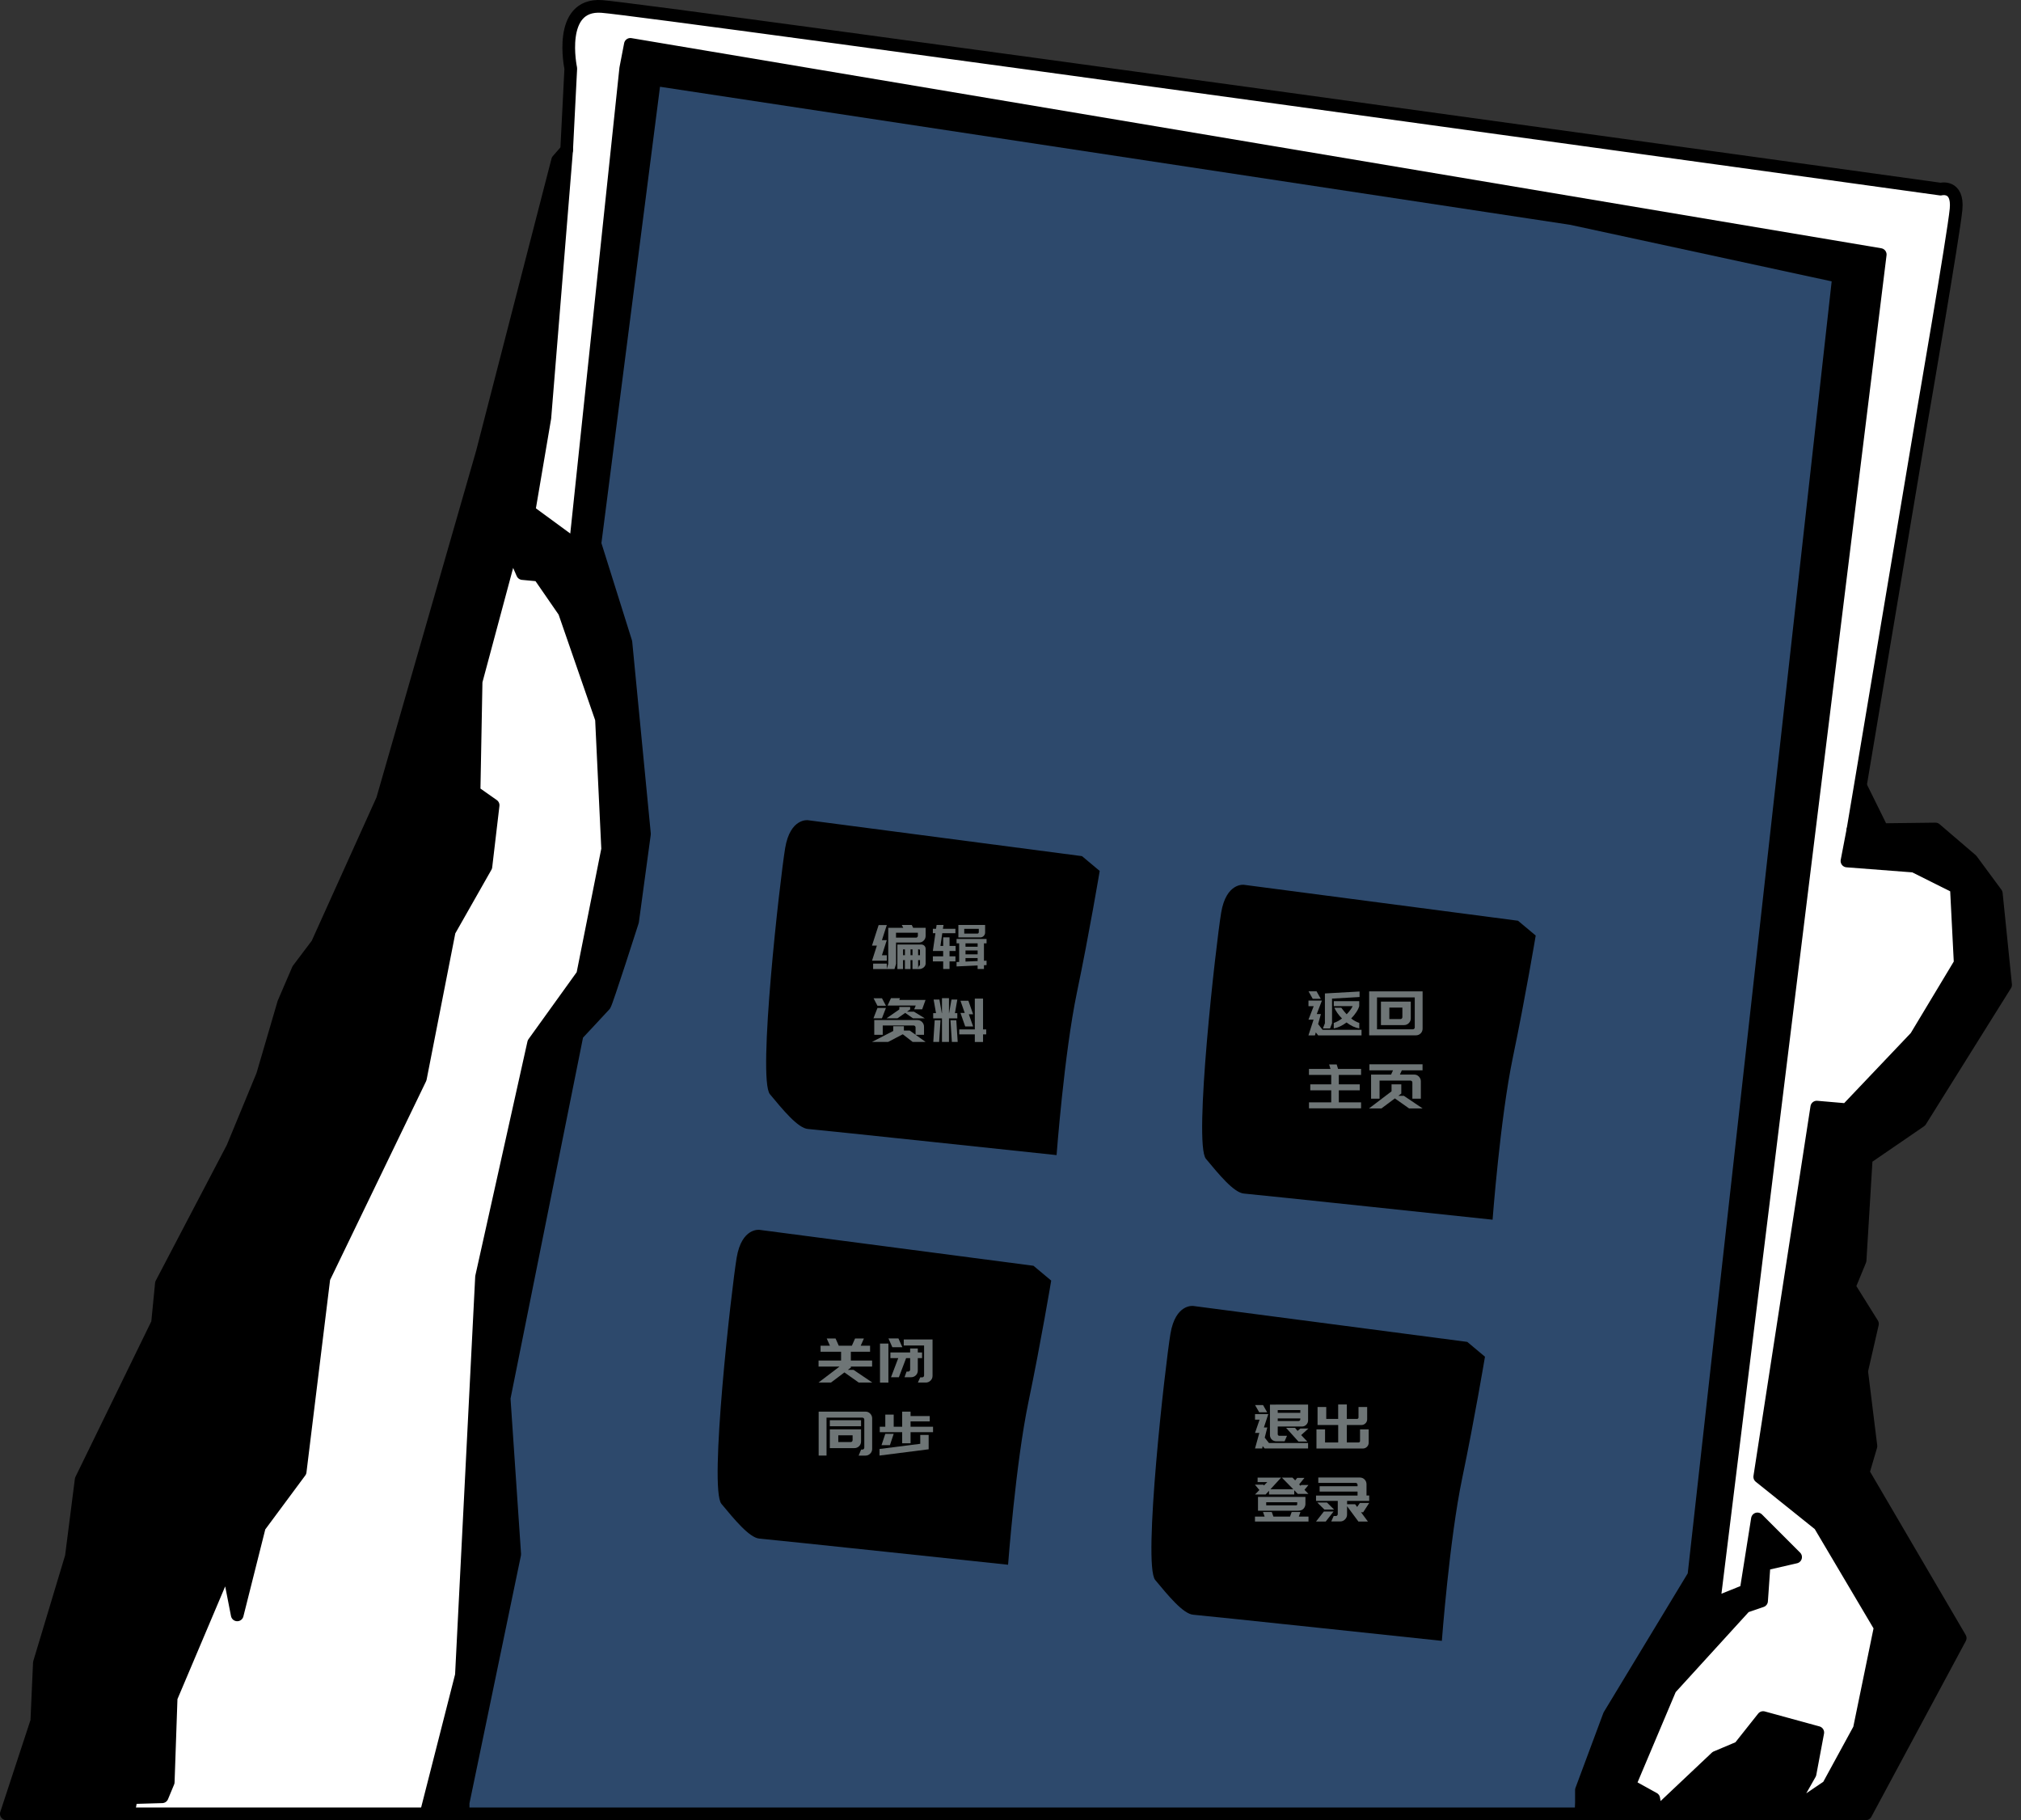 <?xml version="1.0" encoding="UTF-8"?>
<svg xmlns="http://www.w3.org/2000/svg" viewBox="0 0 796.71 717.42">
  <rect x="0" y="0" width="796.71" height="717.42" fill="#333333" stroke="none"/>
  <defs>
    <style>
      .cls-1 {
        fill: #6e7576;
      }

      .cls-1, .cls-2, .cls-3, .cls-4 {
        stroke-width: 0px;
      }

      .cls-5 {
        stroke-width: 5px;
      }

      .cls-5, .cls-6 {
        fill: none;
        stroke: #000;
        stroke-linecap: round;
        stroke-linejoin: round;
      }

      .cls-3 {
        fill: #2d496c;
      }

      .cls-6 {
        stroke-width: .5px;
      }

      .cls-4 {
        fill: #fff;
      }
    </style>
  </defs>
  <g id="_手机主体" data-name="手机主体">
    <g>
      <g>
        <polygon class="cls-2" points="735.32 308.44 743.25 324.51 730.44 327.15 733.63 308.16 735.32 308.44"/>
        <polygon class="cls-2" points="728.1 339.36 730.44 327.15 762.98 326.75 777.22 338.95 786.98 352.17 790.64 388.17 757.08 441.86 735.72 456.51 733.28 496.78 729.01 507.15 738.16 521.8 733.89 540.39 737.55 570 734.5 580.37 772.74 645.66 735.52 714.92 704.6 714.92 720.67 704.03 732.98 681.46 741.22 641.39 717.32 601.02 693.72 582.1 716.2 436.37 727.99 437.39 755.25 408.71 772.74 379.63 771.22 349.73 754.54 341.39 728.1 339.36"/>
        <polygon class="cls-2" points="652.94 714.92 676.54 692.64 685.69 688.78 695.05 676.98 716.6 682.88 713.55 699.15 704.6 714.92 652.94 714.92"/>
        <path class="cls-3" d="m182.57,710.56l20.34-97.94-4.17-61.52,28.78-143.29s10.17-10.88,10.88-11.69c.71-.82,10.98-32.95,10.98-32.95l4.68-34.48-7.32-75.56-12.2-38.84,23.49-182.95,361.42,54.81,105.36,22.78-57.05,512.03-33.36,55.12-10.98,29.49v4.99l-.17,4.36H182.57v-4.36Z"/>
        <path class="cls-4" d="m225.01,26.98s-5.49-25.66,12.21-24.44c17.69,1.22,527.79,72,527.79,72,0,0,7.02-1.83,6.1,7.93-.91,9.77-13.52,82.78-13.52,82.78l-23.96,142.91-3.19,18.99-2.34,12.21,26.44,2.03,16.68,8.34,1.52,29.9-17.49,29.08-27.26,28.68-11.79-1.02-22.48,145.73,23.6,18.92,23.9,40.37-8.24,40.07-12.31,22.57-16.07,10.89,8.95-15.77,3.05-16.27-21.55-5.9-9.36,11.8-9.15,3.86-23.6,22.28-1.01-6-9.56-5.29,16.07-38.04,29.49-32.34,6.51-2.23,1.01-14.44,12.41-2.85-15.05-15.05-4.48,28.27-12.71,5.14,65.6-531.77L248.5,17.49l-1.83,9.49-19.83,187.9-18.3-13.42,6.25-36.76,8.59-105.61,1.63-32.11Z"/>
        <polygon class="cls-4" points="63.92 708.2 66.32 702.43 67.47 669.17 89.66 616.78 93.52 636.51 102.27 601.73 118.33 580.07 127.69 503.8 165.72 425.09 177.11 367.02 191.55 341.59 194.4 317.39 186.88 312.1 187.69 268.58 201.72 216.31 205.99 226.07 212.5 226.68 222.47 241.12 237.11 283.42 239.55 334.68 229.69 384.2 210.37 411.05 189.83 503.29 181.89 660.31 167.96 714.92 51.11 714.92 50.6 714.92 50.97 712.9 51.77 708.55 63.92 708.2"/>
        <path class="cls-2" d="m165.72,425.09l-38.03,78.71-9.36,76.27-16.06,21.66-8.75,34.78-3.86-19.73-22.19,52.39-1.15,33.26-2.4,5.77-12.15.35-.8,4.35-.37,2.02H2.5l12-36.51,1.02-22.99,12.61-41.89,3.86-30.31,30.11-61.73,1.52-15.56,28.07-53.59,11.8-28.58,8.34-28.47,5.69-13.22,7.53-9.97,25.72-56.95,39.36-136.88,29.7-115.12,3.55-4.06-8.59,105.61-6.25,36.76,18.3,13.42,19.83-187.9,1.83-9.49,492.72,82.83-65.6,531.77,12.71-5.14,4.48-28.27,15.05,15.05-12.41,2.85-1.01,14.44-6.51,2.23-29.49,32.34-16.07,38.04,9.56,5.29,1.01,6h-29.69l.17-4.36v-4.99l10.98-29.49,33.36-55.12,57.05-512.03-105.36-22.78L258.03,31.34l-23.49,182.95,12.2,38.84,7.32,75.56-4.68,34.48s-10.27,32.13-10.98,32.95c-.71.81-10.88,11.69-10.88,11.69l-28.78,143.29,4.17,61.52-20.34,97.94v4.36h-14.61l13.93-54.61,7.94-157.02,20.54-92.24,19.32-26.85,9.86-49.52-2.44-51.26-14.64-42.3-9.97-14.44-6.51-.61-4.27-9.76-14.03,52.27-.81,43.52,7.52,5.29-2.85,24.2-14.44,25.43-11.39,58.07Z"/>
      </g>
      <g>
        <path class="cls-5" d="m730.44,327.15l32.54-.4,14.24,12.2,9.76,13.22,3.66,36-33.56,53.69-21.36,14.65-2.44,40.27-4.27,10.37,9.15,14.65-4.27,18.59,3.66,29.61-3.05,10.37,38.24,65.29-37.22,69.26H2.5l12-36.51,1.02-22.99,12.61-41.89,3.86-30.31,30.11-61.73,1.52-15.56,28.07-53.59,11.8-28.58,8.34-28.47,5.69-13.22,7.53-9.97,25.72-56.95,39.36-136.88,29.7-115.12,3.55-4.06,1.63-32.11s-5.49-25.66,12.21-24.44c17.69,1.22,527.79,72,527.79,72,0,0,7.02-1.83,6.1,7.93-.91,9.77-13.52,82.78-13.52,82.78l-23.96,142.91-3.19,18.99Z"/>
        <polyline class="cls-5" points="50.6 714.92 50.97 712.9 51.77 708.55 63.92 708.2 66.32 702.43 67.47 669.17 89.66 616.78 93.52 636.51 102.27 601.73 118.33 580.07 127.69 503.8 165.72 425.09 177.11 367.02 191.55 341.59 194.4 317.39 186.88 312.1 187.69 268.58 201.72 216.31 205.99 226.07 212.5 226.68 222.47 241.12 237.11 283.42 239.55 334.68 229.69 384.2 210.37 411.05 189.83 503.29 181.89 660.31 167.96 714.92"/>
        <polyline class="cls-5" points="730.44 327.15 728.1 339.36 754.54 341.39 771.22 349.73 772.74 379.63 755.25 408.71 727.99 437.39 716.2 436.37 693.72 582.1 717.32 601.02 741.22 641.39 732.98 681.46 720.67 704.03 704.6 714.92 713.55 699.15 716.6 682.88 695.05 676.98 685.69 688.78 676.54 692.64 652.94 714.92 651.93 708.92 642.37 703.63 658.44 665.59 687.93 633.25 694.44 631.02 695.45 616.58 707.86 613.73 692.81 598.68 688.33 626.95 675.62 632.09 741.22 100.32 248.5 17.49 246.67 26.98 226.84 214.88 208.54 201.46 214.79 164.7 223.38 59.09"/>
        <polyline class="cls-6" points="735.32 308.44 743.25 324.51 730.44 327.15"/>
        <path class="cls-5" d="m182.57,714.92v-4.36l20.34-97.94-4.17-61.52,28.78-143.29s10.17-10.88,10.88-11.69c.71-.82,10.98-32.95,10.98-32.95l4.68-34.48-7.32-75.56-12.2-38.84,23.49-182.95,361.42,54.81,105.36,22.78-57.05,512.03-33.36,55.12-10.98,29.49v4.99l-.17,4.36"/>
      </g>
    </g>
  </g>
  <g id="_四个功能按钮" data-name="四个功能按钮">
    <g id="_编辑资料按钮" data-name="编辑资料按钮">
      <path class="cls-2" d="m318.52,323.29s-7-1-9,11-11,91-6,97,11,13.4,15,13.7,98,10.3,98,10.3c0,0,3-40,8-64s9-48,9-48l-6.98-5.84-108.02-14.16Z"/>
      <g id="_编辑资料字样" data-name="编辑资料字样">
        <path class="cls-1" d="m345.67,372.72h-1.92l2.62-8.11h3.22l-1.92,5.95h1.92l-1.92,5.95h1.92v2.16h-5.83l1.92-5.95Zm-1.49,7.08h5.4v2.06l.58-1.95v-14.21h5.93l-.6-1.13h3.94l.55,1.13h4.92v3.17c0,.34-.06.67-.19,1.01-.11.3-.3.59-.58.86-.27.27-.55.46-.84.58-.38.13-.73.19-1.03.19h-9.02v8.4l-.62,2.04h-8.42v-2.16Zm16.92-10.22c.21,0,.38-.06.5-.19.16-.16.24-.34.24-.55v-1.2h-8.62v1.94h7.87Zm-7.34,2.71h9.46c.46,0,.86.16,1.19.49.33.33.49.72.49,1.19v5.78c0,.27-.06.55-.19.84-.16.29-.35.53-.58.72-.03.02-.13.08-.29.2s-.34.21-.53.28c-.27.11-.61.17-1.01.17h-2.59v-3.53h-.77v3.53h-2.21v-3.53h-.74v3.53h-2.23v-9.67Zm2.98,4.2v-2.3h-.74v2.3h.74Zm2.98,0v-2.3h-.77v2.3h.77Zm2.95,0v-1.82c0-.32-.12-.48-.36-.48h-.38v2.3h.74Zm-.43,4.18c.1,0,.21-.03.34-.1.06-.06.1-.16.1-.29v-1.85h-.74v3.24l.31-1.01Z"/>
        <path class="cls-1" d="m371.81,378.93h-4.06v-1.99h4.06v-2.11h-4.06l1.01-7.01h-1.01v-1.73h1.25l.22-1.51h2.74l-.26,1.51h4.94v1.73h-5.18l-.72,5.02h1.08v-3.38h2.5v3.38h2.4v1.99h-2.4v2.11h2.33v1.99h-2.33v3h-2.5v-3Zm5.28.26l1.03-.05v-7.32h-1.03v-1.73h11.83v1.73h-1.03v6.87l1.03-.03v1.73l-1.03.05v1.49h-2.5v-1.39l-8.3.38v-1.73Zm.72-14.62h10.54v2.98c0,.54-.19,1-.58,1.38-.38.38-.84.56-1.37.56h-8.59v-4.92Zm7.49,3.41c.16,0,.29-.05.4-.16.1-.1.16-.24.16-.4v-1.32h-5.74v1.87h5.18Zm.1,5.18v-1.34h-4.78v1.34h4.78Zm0,3v-1.54h-4.78v1.54h4.78Zm0,2.64v-1.18h-4.78v1.39l4.78-.22Z"/>
        <path class="cls-1" d="m352.13,406.36v-1.87h4.2v1.7h2.3l2.3,1.66v-2.88c0-.21-.07-.39-.22-.54-.14-.15-.32-.23-.53-.23h-12.19v3.67h-3.34v-5.81h16.97c.75,0,1.38.26,1.88.77.5.51.76,1.14.76,1.87v3.17h-3.31l3.94,2.81h-5.11l-3.89-3.02-5.76,3.02h-6.38l8.38-4.32Zm-6.22-9.07h3.34l-1.58,4.08h-3.34l1.58-4.08Zm1.78-3.82l1.56,2.95h-3.34l-1.54-2.95h3.31Zm6.84,4.39v-.98h4.27v.98l-1.25.89h2.74l4.27,2.62h-4.66l-3.05-2.14-3.05,2.14h-4.32l5.04-3.5Zm-3.29-4.44h3.55l-.29.7h10.37l-1.34,3.7h-3.14l.62-1.49h-11.11l1.34-2.9Z"/>
        <path class="cls-1" d="m367.89,399.33h1.1l-.94-5.35h2.28l.94,5.35h.07v-5.9h2.76v5.9h.05l.94-5.35h2.3l-.94,5.35h.94v2.06h-3.29v9.29h-2.76v-9.29h-3.46v-2.06Zm.58,2.81h2.3l-.55,8.54h-2.3l.55-8.54Zm8.52,0l.55,8.54h-2.3l-.55-8.54h2.3Zm7.3,5.57h-6.14v-1.97h6.14v-12.14h3.24v12.14h1.25v1.97h-1.25v3h-3.24v-3Zm-3.98-8.47l-1.68-4.8h3.12l1.87,5.33h-1.7l1.7,4.8h-3.12l-1.87-5.33h1.68Z"/>
      </g>
    </g>
    <g id="_返回主页按钮" data-name="返回主页按钮">
      <path class="cls-2" d="m490.4,348.75s-7-1-9,11-11,91-6,97,11,13.4,15,13.7,98,10.3,98,10.3c0,0,3-40,8-64s9-48,9-48l-6.98-5.84-108.02-14.16Z"/>
      <g id="_返回主页字样" data-name="返回主页字样">
        <path class="cls-1" d="m517.83,401.91h-2.02l.05-.12,2.02-5.21h-2.06v-2.21h5.3l-2.04,5.33h1.63l-1.08,3.94,1.75,2.26h15.36v2.21h-17.09l-.94-1.18-.34,1.18h-2.57l2.02-6.19Zm1.18-11.18l1.66,2.95h-3.17l-1.66-2.95h3.17Zm3.29,12.6v-11.76l13.66-.77v2.18l-10.85.62v9.72l-.79,2.04h-2.81l.79-2.04Zm3.5-.14c1.04-.34,2.12-.92,3.24-1.75-.7-.7-1.31-1.42-1.82-2.15-.51-.73-.91-1.42-1.2-2.08h2.74c.83,1.12,1.54,1.98,2.11,2.57.61-.62,1.13-1.24,1.56-1.85.43-.61.7-1.06.79-1.37h-7.42v-1.94h10.03v1.94c-.18.69-.55,1.47-1.12,2.34-.57.87-1.25,1.72-2.05,2.53,1.02.83,2.09,1.42,3.19,1.75v2.18c-1.62-.26-3.29-1.04-5.02-2.35-1.71,1.28-3.39,2.06-5.04,2.35v-2.18Z"/>
        <path class="cls-1" d="m539.74,390.75h21.07v14.69c0,.75-.26,1.38-.77,1.88-.51.5-1.14.76-1.87.76h-18.43v-17.33Zm17.23,14.95c.21,0,.38-.07.53-.22s.22-.32.22-.53v-11.83h-14.88v12.58h14.14Zm-12.58-10.92h11.76v6.62c0,.74-.26,1.36-.78,1.87-.52.51-1.13.77-1.84.77h-9.14v-9.26Zm7.68,6.89c.22,0,.41-.07.55-.22s.22-.32.22-.53v-3.77h-5.14v4.51h4.37Z"/>
        <path class="cls-1" d="m516.01,434.5h8.78v-4.75h-8.26v-2.35h8.26v-3.72h-8.78v-2.35h8.5l-.55-1.78h2.98l.55,1.78h9.07v2.35h-8.78v3.72h8.26v2.35h-8.26v4.75h8.78v2.35h-20.54v-2.35Z"/>
        <path class="cls-1" d="m548.57,430.15v-2.76h3.84v3.65l-1.18.89h2.21l7.39,4.97h-5.33l-5.62-3.96-5.3,3.96h-4.9l8.88-6.74Zm-8.06-6.6h7.87l.77-1.68h-9.31v-2.38h20.95v2.38h-8.16l-.77,1.68h5.62c.74,0,1.36.26,1.87.79.51.53.77,1.14.77,1.85v6.86h-3.34v-6.36c0-.22-.07-.41-.22-.55s-.32-.22-.53-.22h-12.19v7.13h-3.34v-9.5Z"/>
      </g>
    </g>
    <g id="_关闭同步按钮" data-name="关闭同步按钮">
      <path class="cls-2" d="m299.4,484.75s-7-1-9,11-11,91-6,97,11,13.4,15,13.7,98,10.3,98,10.3c0,0,3-40,8-64s9-48,9-48l-6.98-5.84-108.02-14.16Z"/>
      <g id="_关闭同步字样" data-name="关闭同步字样">
        <path class="cls-1" d="m330.97,538.64h-8.28v-2.38h8.88v-3.46h-8.09v-2.38h3.7l-1.27-2.86h3.48l1.27,2.86h5.16l1.27-2.86h3.48l-1.27,2.86h3.7v2.38h-7.58v3.46h8.38v2.38h-8.38v.43l-1.18.86h2.23l7.39,4.99h-5.35l-5.62-3.98-5.28,3.98h-4.92l8.28-6.29Z"/>
        <path class="cls-1" d="m346.91,529.57h3.31v15.38h-3.31v-15.38Zm7.27-2.02l1.54,3.46h-3.94l-1.54-3.46h3.94Zm-3.17,5.52h7.78v-1.56h3.02v1.56h1.68v2.23h-1.68v4.9c0,.75-.26,1.38-.77,1.88-.51.5-1.14.76-1.87.76h-2.59l.79-2.23h.67c.21,0,.38-.07.53-.22.14-.14.22-.32.22-.53v-4.56h-1.58l-2.86,7.54h-3.1l2.86-7.54h-3.1v-2.23Zm11.76,9.82h.77c.21,0,.38-.07.53-.22.14-.14.22-.32.22-.53v-11.81h-8.02v-2.38h11.35v14.35c0,.74-.26,1.36-.79,1.87-.53.51-1.14.77-1.85.77h-3.14l.94-2.06Z"/>
        <path class="cls-1" d="m322.74,556.4h18.46c.74,0,1.36.26,1.86.79.5.53.76,1.14.76,1.85v12.05c0,.74-.26,1.36-.78,1.87-.52.51-1.13.77-1.84.77h-2.71l.98-2.38h.5c.21,0,.38-.07.53-.22.14-.14.22-.32.22-.53v-11.06c0-.22-.07-.41-.22-.55-.14-.14-.32-.22-.53-.22h-14.14v14.95h-3.1v-17.33Zm4.39,3.38h12.31v2.38h-12.31v-2.38Zm0,3.58h12.31v4.78c0,.75-.26,1.38-.77,1.88-.51.5-1.14.76-1.87.76h-9.67v-7.42Zm8.23,5.04c.21,0,.38-.07.53-.22.14-.14.22-.33.22-.55v-1.9h-5.64v2.66h4.9Z"/>
        <path class="cls-1" d="m346.72,571.12l16.06-2.04v-3.5h3.31v5.66l-19.37,2.47v-2.59Zm8.93-6.62h-8.83v-2.14h2.18v-4.8h3.31v4.8h3.34v-5.95h3.31v1.73h7.56v2.11h-7.56v2.11h8.86v2.14h-8.86v4.37h-3.31v-4.37Zm-6.65.65h3.31l-1.49,4.46h-3.31l1.49-4.46Z"/>
      </g>
    </g>
    <g id="_退出登录按钮" data-name="退出登录按钮">
      <path class="cls-2" d="m470.4,514.75s-7-1-9,11-11,91-6,97,11,13.4,15,13.7,98,10.3,98,10.3c0,0,3-40,8-64s9-48,9-48l-6.98-5.84-108.02-14.16Z"/>
      <g id="_退出登录字样" data-name="退出登录字样">
        <path class="cls-1" d="m496.45,564.79h-1.7l.02-.07,1.78-5.16h-1.8v-2.18h5.23l-1.73,5.26h1.34l-1.01,4.01,1.66,2.11h15.43v2.16h-17.11l-.79-.91-.19.91h-2.83l1.7-6.12Zm1.46-10.99l1.63,2.86h-3.14l-1.63-2.86h3.14Zm2.71-.17h2.28v-.02h12.77v6.24c0,.34-.06.65-.19.94-.1.26-.28.52-.55.79-.21.21-.46.38-.74.5s-.6.19-.94.19h-9.55v2.98c0,.21.06.37.17.48.13.13.3.19.5.19h2.98l-.94,2.16h-3.38c-.3,0-.62-.07-.94-.22-.3-.1-.56-.27-.77-.53-.21-.18-.38-.42-.5-.74-.13-.3-.19-.62-.19-.96v-12Zm11.98,3.24v-1.08h-8.9v1.08h8.9Zm-.67,3.22c.19,0,.36-.07.5-.22.11-.11.17-.27.17-.48v-.31h-8.9v1.01h8.23Zm-1.39,2.71l.98,1.2,1.1-.94h3.17l-2.86,2.59h.02l2.42,2.54h-3.5l-4.87-5.4h3.53Z"/>
        <path class="cls-1" d="m518.98,563.4h3.38v5.16h5.18v-6.89h-8.14v-7.1h3.43v4.7h4.7v-5.69h3.41v5.69h4.03c.16,0,.3-.06.41-.17s.17-.24.17-.38v-4.15h3.41v4.82c0,.64-.22,1.18-.67,1.62-.45.44-.98.66-1.61.66h-5.74v6.89h4.63c.16,0,.3-.06.41-.17.11-.11.17-.25.17-.41v-4.58h3.41v5.26c0,.62-.23,1.16-.68,1.61-.46.45-1,.67-1.62.67h-18.29v-7.54Z"/>
        <path class="cls-1" d="m496.47,587.3l-1.75-2.11h3.31l.24.31,1.32-1.34h-3.82v-1.75h9.26l-4.2,4.58h9l-4.49-4.58h4.18l1.06,1.08.82-.98h2.83l-2.09,2.57.55.55.26-.31h2.86l-1.56,1.9,1.56,1.61h-4.18l-1.42-1.44v1.66h-9.94v-1.46l-1.34,1.46h-4.18l1.7-1.73Zm-1.75,10.46h3.82l-.65-1.8h3.46l.65,1.8h6.55l.65-1.8h3.46l-.65,1.8h3.82v1.97h-21.1v-1.97Zm1.2-7.75h18.7v2.76c0,.69-.24,1.3-.71,1.85s-1.19.82-2.15.82h-15.84v-5.42Zm15.07,3.31c.11,0,.2-.04.28-.11.07-.07.11-.16.11-.25v-.84h-12.22v1.2h11.83Z"/>
        <path class="cls-1" d="m531.03,593.71v3.26c0,.74-.27,1.37-.8,1.91-.54.54-1.16.8-1.88.8h-3.55l.96-2.14h.84c.22,0,.41-.07.55-.22.14-.14.22-.33.22-.55v-5.18h-8.57v-2.11h16.37v-1.58h-14.95v-2.09h14.95v-.58c0-.21-.07-.38-.22-.53s-.33-.22-.55-.22h-14.71v-2.11h16.37c.75,0,1.38.26,1.88.77.5.51.76,1.14.76,1.87v4.46h1.06v2.11h-8.71v1.32h3.17l.79,1.08,1.08-1.58h3.67l-2.38,3.67-.84-.02,2.71,3.67h-3.74l-4.46-6.02Zm-9.14,2.06h3.82l-3.1,3.96h-3.82l3.1-3.96Zm1.22-3.55l2.81,2.78h-3.82l-2.81-2.78h3.82Z"/>
      </g>
    </g>
  </g>
</svg>